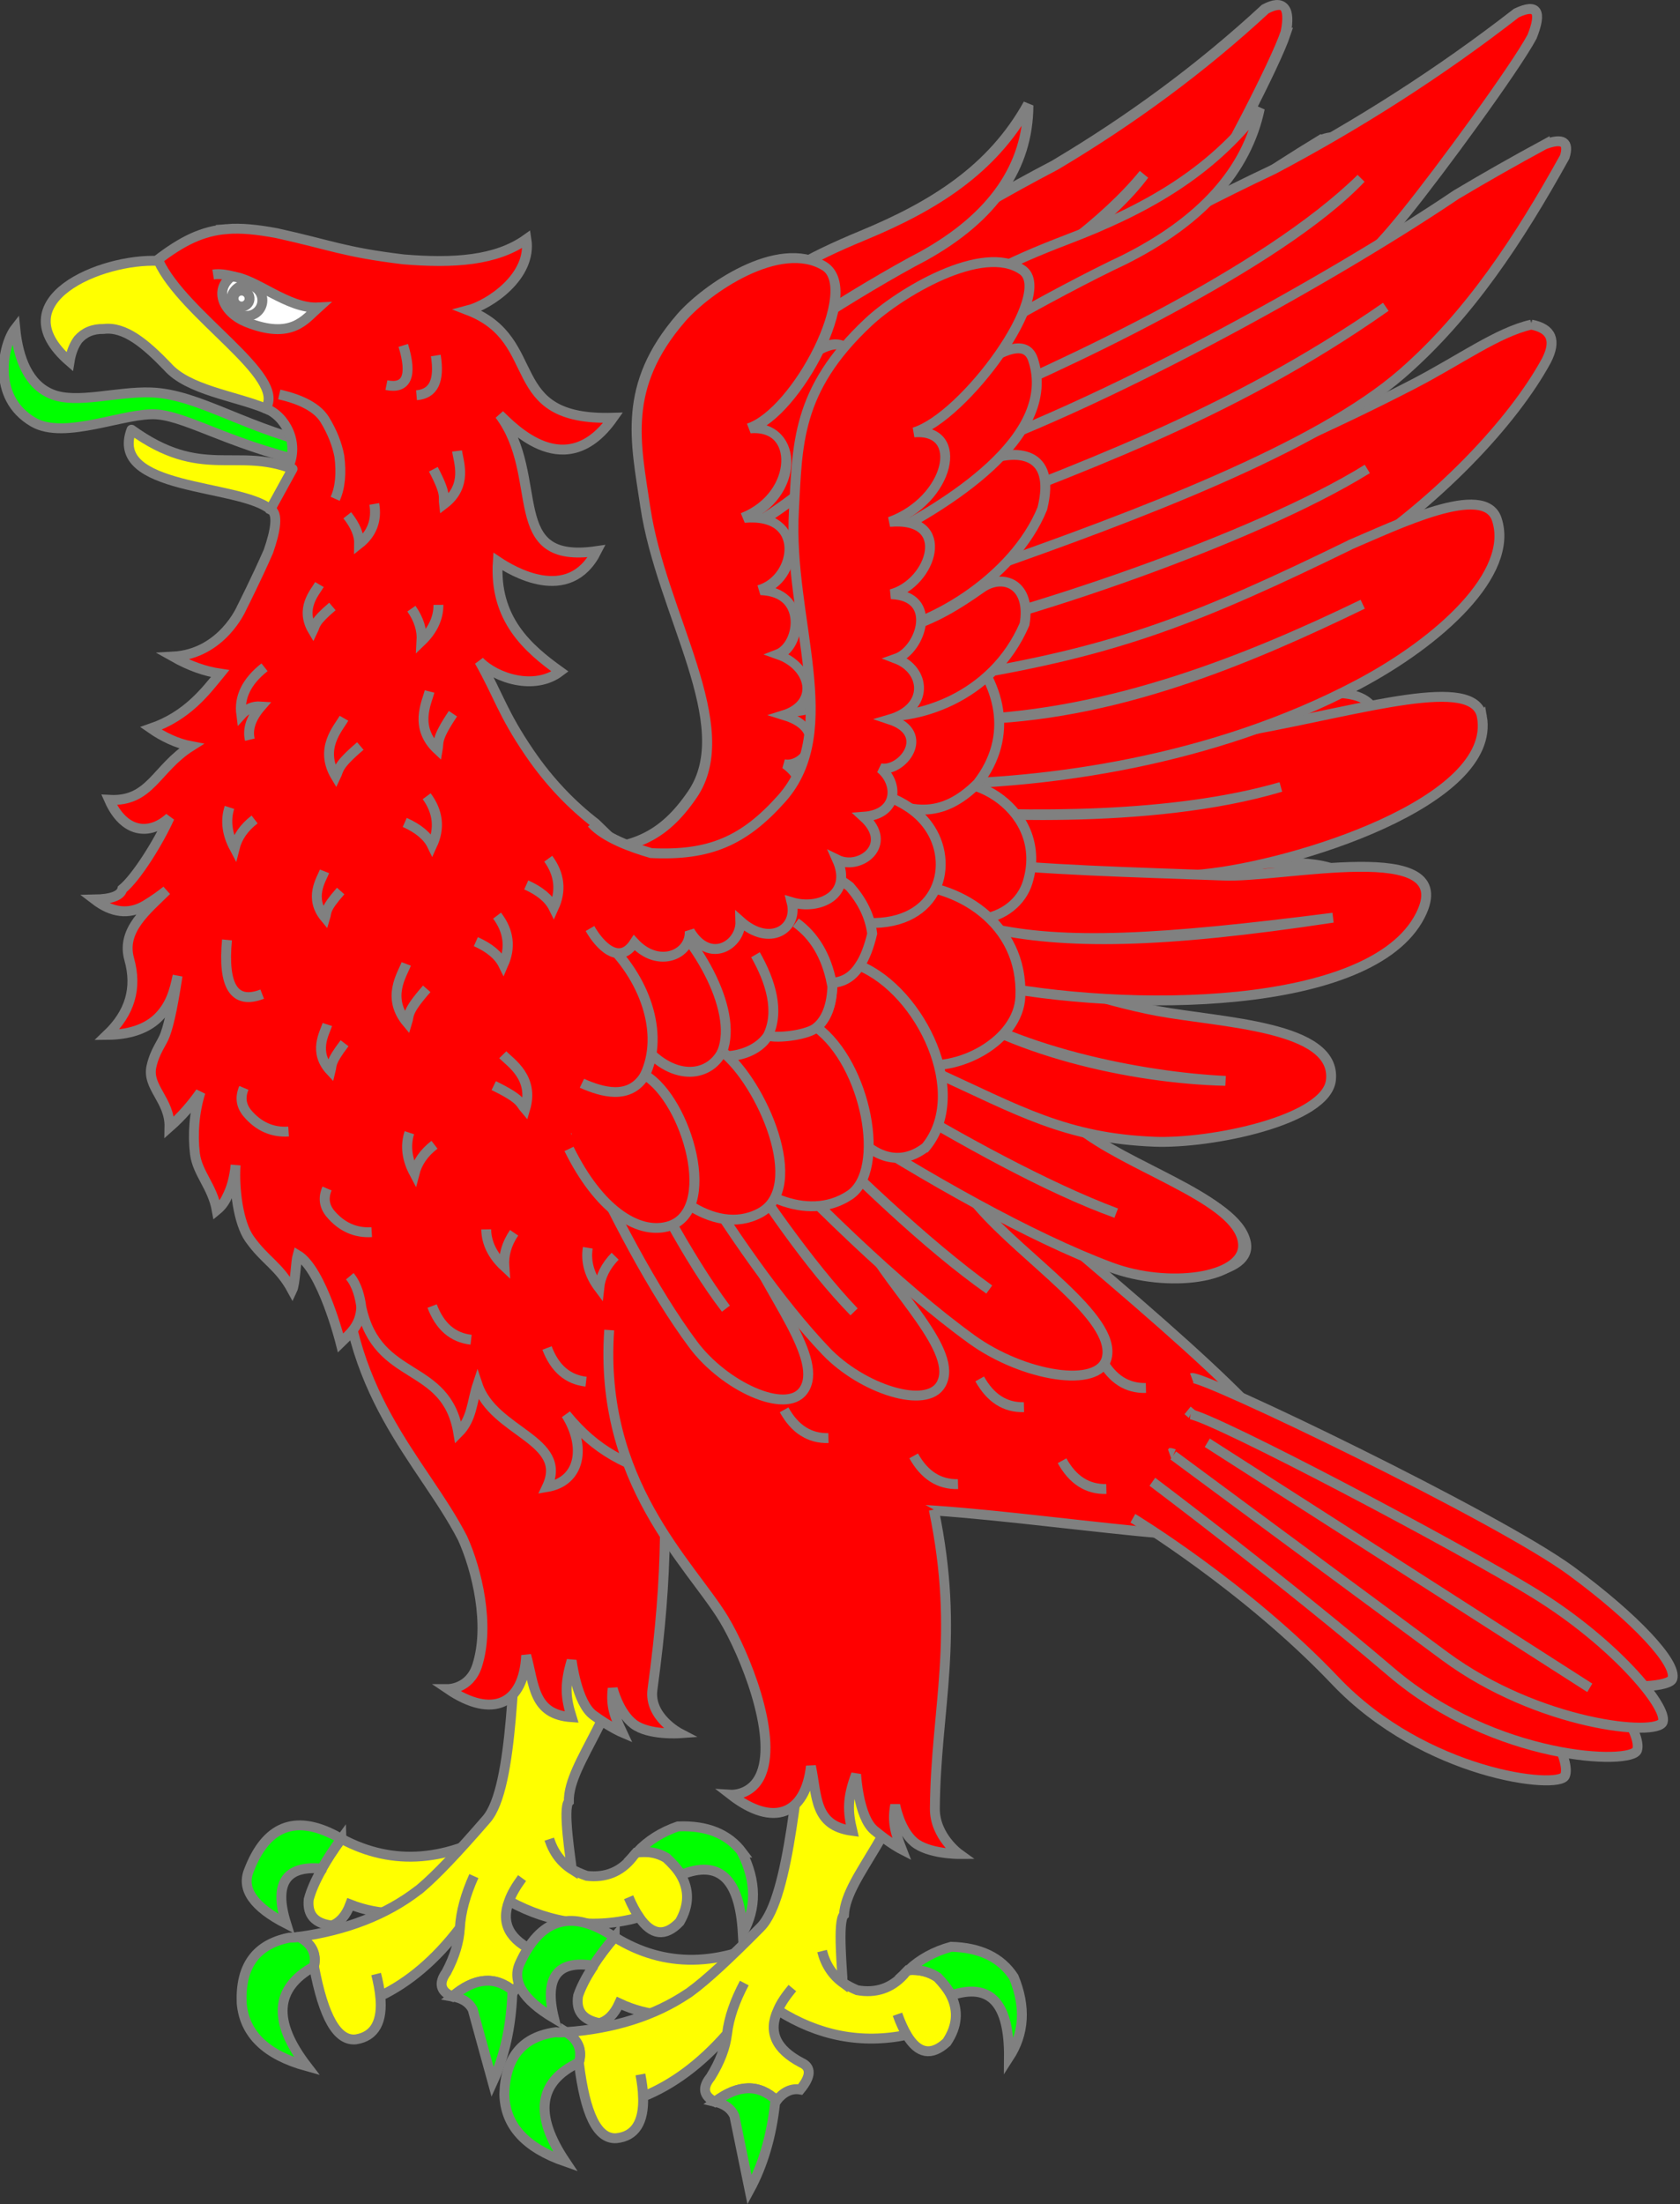 <?xml version="1.0" encoding="UTF-8" standalone="no"?>
<svg
   xmlns:dc="http://purl.org/dc/elements/1.1/"
   xmlns:cc="http://creativecommons.org/ns#"
   xmlns:rdf="http://www.w3.org/1999/02/22-rdf-syntax-ns#"
   xmlns:svg="http://www.w3.org/2000/svg"
   xmlns="http://www.w3.org/2000/svg"
   xmlns:sodipodi="http://sodipodi.sourceforge.net/DTD/sodipodi-0.dtd"
   xmlns:inkscape="http://www.inkscape.org/namespaces/inkscape"
   width="220.59"
   height="289.34"
   id="svg5741"
   version="1.1"
   sodipodi:docname="eagle-rising-elevated-addorsed.svg"
   inkscape:version="0.92.3 (unknown)">
  <rect width="100%" height="100%" fill="#333333" stroke="none"/>
  <sodipodi:namedview
     pagecolor="#ffffff"
     bordercolor="#666666"
     borderopacity="1"
     objecttolerance="10"
     gridtolerance="10"
     guidetolerance="10"
     inkscape:pageopacity="0"
     inkscape:pageshadow="2"
     inkscape:window-width="1547"
     inkscape:window-height="1404"
     id="namedview553"
     showgrid="false"
     inkscape:zoom="3.7309035"
     inkscape:cx="111.50114"
     inkscape:cy="144.67"
     inkscape:window-x="67"
     inkscape:window-y="27"
     inkscape:window-maximized="1"
     inkscape:current-layer="svg5741" />
  <defs
     id="defs5743" />
  <g
     id="layer1"
     transform="translate(-138.84,-385.25)"
     style="display:inline">
    <g
       id="body"
       style="stroke-width:1.3;stroke-miterlimit:4;stroke-dasharray:none"
       transform="translate(-328.53,336.82)">
      <g
         style="fill:#ff0000;stroke:#808080;stroke-width:1.3;stroke-miterlimit:4;stroke-dasharray:none;stroke-opacity:1"
         transform="matrix(1,0,0.186,1,-40.794,-2.527)"
         id="g16215-4">
        <path
           d="m 661.92,144.51 c -1.09,-5.49 -15.39,-1.01 -30.17,1.72 -14.84,2.75 -24.86,4.01 -33.38,4.11 l -8.42,-0.42 -6.2,9.12 10.56,4 c 7.76,2.72 21.48,3.13 31.37,2.16 11.96,-1.17 38.47,-9.51 36.24,-20.69 z m -74.06,12.29 c 6.81,0.48 30.54,2.12 47.84,-3.06 -14.05,4.08 -32.85,4.01 -47.84,3.06 z"
           id="path7159-0-7-3"
           style="fill:#ff0000;fill-opacity:1;stroke:#808080;stroke-width:1.3;stroke-miterlimit:4;stroke-dasharray:none;stroke-opacity:1" />
        <path
           d="m 544.25,199.54 c 4.8,10.12 10.46,20.48 15.76,27.4 4.2,5.48 12.33,9.18 14.56,6.07 2.85,-3.98 -5,-12.86 -7.9,-19.94 -1.39,-3.39 -3.75,-6.12 -5.82,-10.13 -1.38,-2.25 -3.38,-4.73 -5.97,-7.34 -1.11,1.79 -2.96,2.26 -5.5,1.39 4.56,9.14 9.7,18.73 14.82,25.23 -5.16,-6.74 -10.7,-16.87 -14.82,-25.23 z"
           id="path7177-3-7-3-2-8-4"
           style="display:inline;fill:#ff0000;fill-opacity:1;stroke:#808080;stroke-width:1.3;stroke-miterlimit:4;stroke-dasharray:none;stroke-opacity:1" />
        <path
           d="m 558.47,202.41 c 5.99,9.5 12.88,19.13 18.99,25.4 4.83,4.95 13.36,7.7 15.19,4.35 2.34,-4.28 -6.53,-12.19 -10.27,-18.89 -1.79,-3.21 -4.48,-5.65 -7.02,-9.39 -1.63,-2.08 -3.92,-4.31 -6.82,-6.61 -0.88,1.91 -2.66,2.59 -5.29,2.02 5.64,8.55 11.92,17.49 17.79,23.35 -5.94,-6.1 -12.68,-15.52 -17.79,-23.35 z"
           id="path7177-3-7-3-5-2"
           style="display:inline;fill:#ff0000;fill-opacity:1;stroke:#808080;stroke-width:1.3;stroke-miterlimit:4;stroke-dasharray:none;stroke-opacity:1" />
        <path
           d="m 564.45,196.89 c 10.4,10.98 22.48,22.5 32.13,29.37 6.83,4.86 16.9,6.55 17.77,2.39 1.1,-5.3 -11.05,-12.87 -17.27,-19.91 -2.99,-3.38 -6.68,-5.72 -10.64,-9.57 -2.45,-2.11 -5.64,-4.28 -9.51,-6.41 -0.33,2.33 -2.01,3.42 -5.02,3.21 8.88,8.84 18.57,18.02 26.82,23.74 -8.41,-5.98 -18.76,-15.63 -26.82,-23.74 -0.46,-0.1 -0.87,-0.1 -1.31,-0.17 -2.63,-0.44 -4.8,-1.44 -6.67,-3.03 0.55,1.47 0.72,2.87 0.52,4.12 z"
           id="path7177-3-9-2-40-5-9"
           style="display:inline;fill:#ff0000;fill-opacity:1;stroke:#808080;stroke-width:1.3;stroke-miterlimit:4;stroke-dasharray:none;stroke-opacity:1" />
        <path
           d="m 577.74,197.2 c 12.27,7.8 26.25,15.64 36.89,19.58 7.54,2.8 17.43,1.5 17.32,-2.87 -0.14,-5.57 -13.31,-9.47 -20.76,-14.6 -3.57,-2.46 -7.58,-3.69 -12.18,-6.33 -2.78,-1.37 -6.29,-2.57 -10.41,-3.54 0.21,2.4 -1.13,3.97 -4.03,4.66 10.36,6.13 21.57,12.35 30.63,15.58 -9.27,-3.44 -21.2,-9.94 -30.63,-15.58 -0.44,0.1 -0.83,0.18 -1.27,0.22 -2.58,0.33 -4.85,0 -6.97,-1.03 0.85,1.28 1.31,2.62 1.41,3.91 z"
           id="path7177-3-7-39-0"
           style="display:inline;fill:#ff0000;fill-opacity:1;stroke:#808080;stroke-width:1.3;stroke-miterlimit:4;stroke-dasharray:none;stroke-opacity:1" />
        <path
           d="m 590.99,191.15 c 11.2,5.08 17.39,8.69 29.02,9.16 7.43,0.3 22.61,-2.82 23.04,-8.12 0.58,-7.11 -14.58,-7.49 -23,-9.05 -6.63,-1.24 -17.81,-4.55 -25.45,-9.14 0.1,3.05 -1.31,5.39 -4.16,6.95 10.15,7.49 28.02,10.88 38.77,11.37 -12.46,-0.31 -28.89,-4 -38.77,-11.37 -0.44,0.21 -0.83,0.43 -1.25,0.58 -2.54,1.04 -4.73,1.12 -6.75,0.31 0.76,1.46 8.52,7.66 8.55,9.31 z"
           id="path7177-4-4-6"
           style="fill:#ff0000;fill-opacity:1;stroke:#808080;stroke-width:1.3;stroke-miterlimit:4;stroke-dasharray:none;stroke-opacity:1" />
        <path
           d="m 592.01,170.11 c 2.49,2.43 4.16,5.3 5.04,8.45 0.1,0.31 0.1,0.61 0.1,0.98 19.08,3.91 51.04,3.63 57.19,-8.92 5.14,-10.48 -18.28,-4.83 -26.13,-5.26 -11.56,-0.43 -23.65,-0.7 -33.37,-1.86 0.32,0.89 0.48,1.76 0.56,2.74 -0.42,2.63 -1.51,3.85 -3.38,3.87 z m 5.66,2.12 c 10.12,2.22 22.55,2.11 45.22,-1.33 -22.77,2.91 -35.14,3.59 -45.22,1.33 z"
           id="path7171-5-8-7"
           style="fill:#ff0000;fill-opacity:1;stroke:#808080;stroke-width:1.3;stroke-miterlimit:4;stroke-dasharray:none;stroke-opacity:1" />
        <path
           d="m 667.37,93.043 c -4.43,1.011 -9.27,4.632 -15.32,7.797 -20.64,10.8 -44.95,19.96 -62.02,26.23 0,0.65 -0.1,1.33 -0.29,2.06 -1.19,2.29 -2.71,2.63 -4.35,5.53 15.15,-2.8 46.18,-13.46 60.83,-22.67 -14.65,9.21 -45.87,19.66 -60.83,22.67 l 5.79,7.49 c 17.27,-3.38 37.48,-8.28 50.85,-16.86 13.75,-8.83 23.37,-19.8 27.41,-27.511 1.31,-2.649 0.62,-4.228 -2.07,-4.736 z"
           id="path7155-6-3-8"
           style="fill:#ff0000;fill-opacity:1;stroke:#808080;stroke-width:1.3;stroke-miterlimit:4;stroke-dasharray:none;stroke-opacity:1" />
        <path
           d="m 666.71,55.255 c 1.27,-3.348 0.59,-4.403 -2.11,-3.113 -9.8,7.737 -20.31,14.544 -31.45,20.505 -7.21,3.439 -14.21,7.118 -20.96,10.974 -4.39,2.504 -8.68,5.091 -12.84,7.834 -4.7,2.785 -7.06,5.49 -7.03,6.956 1.23,1.157 0.29,3.629 -0.86,6.199 14.31,-5.971 42.68,-19.436 53.17,-30.762 -12.36,12.385 -38.77,24.698 -53.17,30.762 -1.32,2.94 1.75,3.16 -2.45,7.82 3.39,-0.3 5.82,0.15 7.19,1.4 12.01,-6.51 30.37,-15.605 41.74,-23.795 6.24,-4.488 7.74,-5.376 12.68,-11.649 4.4,-5.578 13.94,-18.972 16.09,-23.131 z"
           id="path7151-2-1-5"
           style="fill:#ff0000;fill-opacity:1;stroke:#808080;stroke-width:1.3;stroke-miterlimit:4;stroke-dasharray:none;stroke-opacity:1" />
        <path
           d="m 668.66,69.386 c -3.87,2.12 -7.69,4.302 -11.49,6.6 -16.75,11.447 -47.05,28.294 -66.71,34.834 -2.52,1.15 -3.86,2.29 -3.99,3.46 -4.17,4.45 9.02,3.63 2.65,5.19 17.92,-7.15 38.37,-14.17 59.1,-28.761 -20.4,14.591 -41.18,21.611 -59.1,28.761 -2.46,2.52 -1.73,2.42 -4.6,4.1 5.64,0.77 5.42,0.85 11.94,1.5 19.42,-6.87 43.04,-15.79 54.13,-25.645 8.62,-7.655 14.94,-17.562 20.73,-28.398 0.57,-1.969 -0.29,-2.532 -2.66,-1.641 z"
           id="path7153-4-1-3"
           style="fill:#ff0000;fill-opacity:1;stroke:#808080;stroke-width:1.3;stroke-miterlimit:4;stroke-dasharray:none;stroke-opacity:1" />
        <path
           d="m 644.11,121.98 c -19.7,9.71 -30.17,13.8 -49.72,17.09 0.34,1.86 0.38,3.8 0.12,5.81 18.78,-0.63 36.7,-7.92 51.46,-15.13 -14.76,7.21 -32.34,14.84 -51.46,15.13 -0.94,3.49 -2.57,6.16 -4.83,8.06 l -0.1,0.44 c 15.31,-0.1 36.99,-2.95 55.96,-13.07 10.57,-5.64 20.29,-14.61 17.81,-21.71 -1.71,-4.9 -13.07,0.73 -19.28,3.38 z"
           id="path7157-0-6-8-5"
           style="fill:#ff0000;fill-opacity:1;stroke:#808080;stroke-width:1.3;stroke-miterlimit:4;stroke-dasharray:none;stroke-opacity:1" />
        <path
           d="m 597.61,93.161 c 4.87,-2.874 11.95,-6.656 16.07,-8.602 10.12,-5.101 15.93,-11.733 17.48,-19.88 -6.35,8.58 -14.97,13.353 -24.91,17.177 -7.58,2.919 -13.55,5.794 -18.73,10.589 3.62,-0.636 3.13,2.074 6.52,3.205 0.56,0.228 1.01,0.614 1.29,1.013 0.1,-1.368 0.84,-2.535 2.28,-3.502 z"
           id="path7161-6-1-4"
           style="fill:#ff0000;fill-opacity:1;stroke:#808080;stroke-width:1.3;stroke-miterlimit:4;stroke-dasharray:none;stroke-opacity:1" />
        <path
           d="m 588.45,154 c -1.41,3.62 -1.91,6.85 -2.72,11.96 7.8,8.29 15.54,5.28 16.97,0.3 2.66,-9.26 -7.92,-15.71 -14.25,-12.26 z"
           id="path7173-5-6-1"
           style="fill:#ff0000;fill-opacity:1;stroke:#808080;stroke-width:1.3;stroke-miterlimit:4;stroke-dasharray:none;stroke-opacity:1" />
        <path
           d="m 581.55,134.26 c 6.17,5.65 -0.51,14.47 -0.68,19.63 6.02,3.69 10.42,4.03 15,-0.62 4.73,-6.25 2.78,-13.25 -2.47,-18.64 z"
           id="path7167-9-17-9"
           style="fill:#ff0000;fill-opacity:1;stroke:#808080;stroke-width:1.3;stroke-miterlimit:4;stroke-dasharray:none;stroke-opacity:1" />
        <path
           d="m 585.56,166.52 -8.72,11.26 c 1.9,3.24 6.5,11.09 11.47,12.25 5.74,1.34 13.62,-2.99 13.74,-8.78 0.21,-9.65 -8.59,-15.01 -16.49,-14.73 z"
           id="path7169-6-1-2"
           style="fill:#ff0000;fill-opacity:1;stroke:#808080;stroke-width:1.3;stroke-miterlimit:4;stroke-dasharray:none;stroke-opacity:1" />
        <path
           d="m 590,201.05 c 5.7,-7.04 -0.97,-20.45 -9.14,-23.85 -0.92,1.49 -2.1,2.17 -3.53,2.24 v 0.36 c 0,2.55 -0.68,4.41 -1.96,5.51 0.39,9.66 7.68,21.1 14.62,15.74 z"
           id="path7179-8-1-3"
           style="fill:#ff0000;fill-opacity:1;stroke:#808080;stroke-width:1.3;stroke-miterlimit:4;stroke-dasharray:none;stroke-opacity:1" />
        <path
           d="m 589.8,159.27 c -2.51,-3.82 -6.92,-4.65 -10.3,-5.96 l -7.77,11.52 c 3.37,3.84 2.12,6.11 9.23,6.71 9.93,0.83 12.18,-7.17 8.84,-12.27 z"
           id="path7181-3-1-5"
           style="fill:#ff0000;fill-opacity:1;stroke:#808080;stroke-width:1.3;stroke-miterlimit:4;stroke-dasharray:none;stroke-opacity:1" />
        <path
           d="m 577.34,179.8 c 0,-0.12 -0.1,-0.24 -0.11,-0.37 -0.78,-3.55 -2.42,-6.16 -4.86,-7.89 2.44,1.73 4.08,4.34 4.86,7.89 0,0 0,0 0.1,0 1.43,-0.1 2.61,-0.75 3.53,-2.24 0.67,-1 1.18,-2.44 1.57,-4.19 -0.35,-2.32 -1.4,-4.3 -3.07,-6.18 -2.33,-1.79 -4.84,-2.44 -7.63,-2 l -19.62,1.64 c 2.3,17.32 5.86,24.01 12.44,36.52 0.44,-5.53 -5.04,-10.04 -4.48,-15.17 3.08,2.41 7.67,0.97 8.92,-1.41 1.51,-3.16 0.26,-7.1 -1.83,-10.64 2.09,3.54 3.34,7.48 1.83,10.64 -1.94,2.96 -7.29,3.51 -8.92,1.41 -2.78,3.74 3.79,9.85 4.48,15.17 2.31,3.81 10.01,8.13 15.62,4.33 4.79,-3.25 1.83,-17.18 -4.79,-22.01 -1.06,0.93 -4.52,1.4 -6.01,1.16 1.49,0.24 4.95,-0.23 6.01,-1.16 1.28,-1.1 1.94,-2.96 1.96,-5.51 z"
           id="path7255-7-3-9"
           style="fill:#ff0000;fill-opacity:1;stroke:#808080;stroke-width:1.3;stroke-miterlimit:4;stroke-dasharray:none;stroke-opacity:1" />
        <path
           style="fill:#ff0000;fill-opacity:1;stroke:#808080;stroke-width:1.3;stroke-linecap:butt;stroke-linejoin:miter;stroke-miterlimit:4;stroke-dasharray:none;stroke-opacity:1"
           d="m 552.12,201.08 c 2.8,5.26 10.17,11.85 16.28,8.59 6.23,-3.32 -0.1,-17.14 -5.35,-21.2 2.05,-5.59 -3.93,-15.37 -9.86,-19.9"
           id="path5517-9-2" />
        <path
           style="fill:#ff0000;fill-opacity:1;stroke:#808080;stroke-width:1.3;stroke-linecap:butt;stroke-linejoin:miter;stroke-miterlimit:4;stroke-dasharray:none;stroke-opacity:1"
           d="m 563.05,188.47 c -1.7,3.5 -6.61,3.96 -10.69,-1.14"
           id="path5993-3-3" />
        <path
           d="m 579.08,120.23 c -0.34,1.91 2.9,11.99 1.95,13.49 7.63,-0.39 19.05,-7.33 22.62,-16.53 1.76,-7.71 -3.75,-7.83 -7.66,-6.22 -12.16,5 -10.55,6.09 -16.91,9.26 z"
           id="path7165-3-4-6"
           style="fill:#ff0000;fill-opacity:1;stroke:#808080;stroke-width:1.3;stroke-miterlimit:4;stroke-dasharray:none;stroke-opacity:1" />
        <path
           d="m 582.97,107.23 v 13.69 c 7.57,-3.96 22.71,-12.94 19.07,-23.284 -2.08,-5.919 -14.46,7.744 -19.1,9.594 z"
           id="path7163-7-6-0-7"
           style="fill:#ff0000;fill-opacity:1;stroke:#808080;stroke-width:1.3;stroke-miterlimit:4;stroke-dasharray:none;stroke-opacity:1" />
        <path
           d="m 582.91,134.65 c -0.15,1.64 -0.87,8.35 -1.55,9.67 6.06,0.93 16.25,-2.18 20.26,-11.95 0.81,-5.25 -2.96,-6.75 -5.75,-4.74 -7.02,5.04 -7.99,4.01 -12.96,7.02 z"
           id="path7165-3-9-0-0"
           style="display:inline;fill:#ff0000;fill-opacity:1;stroke:#808080;stroke-width:1.3;stroke-miterlimit:4;stroke-dasharray:none;stroke-opacity:1" />
        <g
           style="display:inline;fill:#ff0000;fill-opacity:1;stroke:#808080;stroke-width:1.256;stroke-miterlimit:4;stroke-dasharray:none;stroke-opacity:1"
           id="g5995-8-1-0"
           transform="matrix(1.049,-0.036,0.037,1.02,-125.93,-364.71)">
          <path
             id="path5517-0-7-1"
             d="m 617.52,576.66 c 3.58,7.87 8.32,11.27 12.09,10.43 6.67,-1.49 2.75,-16.21 -2.45,-19.59 2.54,-5.23 0.22,-12.6 -4.9,-17.62"
             style="fill:#ff0000;fill-opacity:1;stroke:#808080;stroke-width:1.256;stroke-linecap:butt;stroke-linejoin:miter;stroke-miterlimit:4;stroke-dasharray:none;stroke-opacity:1" />
          <path
             transform="translate(29.937,0.031)"
             id="path5993-0-3-4"
             d="m 597.23,567.47 c -1.99,3.23 -5.49,1.96 -7.9,0.77"
             style="fill:#ff0000;fill-opacity:1;stroke:#808080;stroke-width:1.256;stroke-linecap:butt;stroke-linejoin:miter;stroke-miterlimit:4;stroke-dasharray:none;stroke-opacity:1" />
        </g>
        <path
           style="fill:#ff0000;fill-opacity:1;stroke:#808080;stroke-width:1.3;stroke-linecap:butt;stroke-linejoin:miter;stroke-miterlimit:4;stroke-dasharray:none;stroke-opacity:1"
           d="m 545.3,158.5 c 1.71,1.88 5.28,3.17 7.9,3.92 7.65,0.36 12.13,-1.58 16.99,-7.16 7.82,-8.99 0.32,-23.63 0.85,-37.78 0.32,-8.53 -0.13,-15.79 9.29,-24.767 3.95,-3.772 14.81,-10.473 20.09,-6.824 4.38,3.027 -7.24,19.301 -13.81,21.301 6.79,-0.56 4.88,8.86 -2.96,11.75 8.4,-0.74 5.67,8.05 0.37,9.49 6.3,0.21 4.06,7.31 0.82,8.46 3.99,1.51 4.48,6.47 -0.67,7.98 5.68,1.86 1.75,7.01 -1.11,6.41 2.41,1.88 2.59,6.03 -2.07,6.37 4.13,3.68 -0.33,7.11 -3.35,5.64 2.16,4.64 -2.27,6.66 -5.87,5.58 0.95,3.51 -2.77,5.92 -6.68,2.5 0.16,3.09 -3.93,5.71 -6.63,1.29 0.21,3.07 -3.98,4.96 -7.24,1.53 -1.96,3.1 -4.61,0.27 -5.86,-1.87"
           id="path5519-7-3" />
      </g>
      <g
         id="legged">
        <path
           id="path9989-3-2-6-9-4-1-7-9"
           d="m 526.51,298.28 c 1.79,-1.97 4.22,-5.4 7.32,-10.18 -7.62,4.75 -14.83,5.36 -21.63,1.71 -1.04,1.41 -1.89,2.73 -2.56,3.92 v 0.1 c 0,0.1 -0.1,0.1 -0.1,0.14 -0.78,1.4 -1.33,2.65 -1.64,3.82 -0.2,2.04 0.85,3.14 3.03,3.41 1.04,-0.37 1.87,-1.3 2.42,-2.77 3.83,1.51 8.14,1.58 12.9,0.15 0.1,-0.1 0.16,-0.17 0.26,-0.27 z"
           style="fill:#ffff00;stroke:#808080;stroke-width:1.3;stroke-miterlimit:4;stroke-dasharray:none;stroke-opacity:1" />
        <path
           id="path9987-8-6-3-2-9-2-6-1"
           d="m 535.63,257.98 c -1,8.04 -0.7,25.1 -4.41,29.3 -3.73,4.31 -6.62,7.36 -8.66,9.07 -0.11,0.1 -0.18,0.15 -0.3,0.23 -4.17,3.22 -9.43,5.25 -15.64,6.11 1.68,0.88 2.35,2.18 1.98,3.88 1.25,6.67 3.06,9.87 5.53,9.57 2.45,-0.4 3.52,-2.33 3.17,-5.68 -0.1,-0.86 -0.28,-1.85 -0.54,-2.89 0.26,1.04 0.46,2.03 0.54,2.89 3.77,-1.82 7.26,-4.76 10.45,-8.94 0.13,-2.16 0.76,-4.4 1.84,-6.81 -1.08,2.41 -1.71,4.65 -1.84,6.81 -0.1,1.79 -0.66,3.71 -1.77,5.81 -1.05,1.45 -0.78,2.53 0.79,3.19 2.9,-2.49 5.61,-2.75 8.05,-0.69 0,0 0,0 0,0 0.85,-1.2 1.85,-1.76 3.03,-1.64 1.3,-1.83 1.27,-3.02 -0.1,-3.52 -3.46,-1.54 -4.67,-3.74 -3.54,-6.68 0.33,-0.96 0.92,-1.94 1.71,-3.02 -0.79,1.08 -1.38,2.06 -1.71,3.02 5.53,3.01 11.21,3.74 17.1,2.13 -0.49,-0.72 -0.96,-1.59 -1.4,-2.63 0.44,1.04 0.91,1.91 1.4,2.63 1.65,2.4 3.41,2.59 5.3,0.61 1.26,-2.18 1.28,-4.22 0.14,-6.18 -0.46,-0.77 -1.12,-1.49 -1.92,-2.23 -1.13,-0.66 -2.42,-0.91 -3.91,-0.7 -0.17,0.2 -0.38,0.41 -0.54,0.65 -1.51,1.89 -3.51,2.69 -5.96,2.41 -0.71,-0.24 -1.36,-0.54 -1.97,-0.86 -1.41,-0.9 -2.4,-2.22 -2.96,-3.96 0.56,1.74 1.55,3.06 2.96,3.96 -0.11,-1.17 -1.24,-8.05 -0.39,-8.88 -0.1,-5.27 7.26,-11.99 7.73,-22.93 -6.42,-5.75 -7.44,-2.72 -14.22,-4.02 z"
           style="fill:#ffff00;stroke:#808080;stroke-width:1.3;stroke-miterlimit:4;stroke-dasharray:none;stroke-opacity:1" />
        <path
           id="path9989-3-2-6-9-4-1-4-8-2"
           d="m 561.8,312.11 c 1.91,-1.85 4.57,-5.11 7.96,-9.68 -7.9,4.24 -15.14,4.37 -21.69,0.29 -1.13,1.33 -2.07,2.6 -2.81,3.75 v 0.1 c 0,0.1 -0.1,0.1 -0.1,0.14 -0.86,1.34 -1.49,2.56 -1.88,3.7 -0.33,2.02 0.64,3.19 2.8,3.6 1.07,-0.29 1.95,-1.17 2.6,-2.6 3.72,1.76 8.01,2.1 12.86,0.99 0.11,-0.1 0.17,-0.16 0.28,-0.25 z"
           style="fill:#ffff00;stroke:#808080;stroke-width:1.3;stroke-miterlimit:4;stroke-dasharray:none;stroke-opacity:1" />
        <path
           id="path9987-8-6-3-2-9-2-3-3-7"
           d="m 573.54,272.49 c -1.52,7.96 -2.35,25 -6.32,28.95 -4,4.05 -7.09,6.92 -9.24,8.48 -0.12,0.1 -0.19,0.14 -0.31,0.21 -4.37,2.94 -9.75,4.62 -16,5.07 1.61,1 2.19,2.33 1.71,4.01 0.82,6.74 2.41,10.05 4.9,9.91 2.47,-0.23 3.66,-2.09 3.53,-5.46 0,-0.87 -0.16,-1.87 -0.35,-2.91 0.19,1.04 0.32,2.04 0.35,2.91 3.88,-1.57 7.56,-4.28 11.02,-8.23 0.26,-2.16 1.04,-4.35 2.27,-6.68 -1.23,2.33 -2.01,4.52 -2.27,6.68 -0.21,1.78 -0.91,3.65 -2.16,5.67 -1.13,1.39 -0.94,2.48 0.58,3.24 3.06,-2.3 5.78,-2.37 8.08,-0.17 0,0 0,0 0,0 0.92,-1.14 1.96,-1.64 3.12,-1.44 1.43,-1.74 1.47,-2.93 0.15,-3.52 -3.35,-1.76 -4.41,-4.04 -3.09,-6.89 0.39,-0.94 1.05,-1.88 1.9,-2.91 -0.85,1.03 -1.51,1.97 -1.9,2.91 5.32,3.36 10.94,4.46 16.92,3.24 -0.43,-0.75 -0.85,-1.65 -1.22,-2.71 0.37,1.06 0.79,1.96 1.22,2.71 1.49,2.5 3.24,2.81 5.25,0.96 1.4,-2.1 1.56,-4.13 0.55,-6.16 -0.41,-0.8 -1.02,-1.56 -1.77,-2.35 -1.09,-0.73 -2.36,-1.07 -3.86,-0.96 -0.18,0.19 -0.41,0.38 -0.58,0.62 -1.63,1.78 -3.68,2.46 -6.1,2.02 -0.7,-0.29 -1.33,-0.64 -1.91,-1 -1.35,-0.99 -2.25,-2.37 -2.7,-4.14 0.45,1.77 1.35,3.15 2.7,4.14 0,-1.17 -0.72,-8.11 0.18,-8.89 0.28,-5.26 8.04,-11.48 9.22,-22.37 -6.03,-6.15 -7.25,-3.2 -13.92,-4.94 z"
           style="fill:#ffff00;stroke:#808080;stroke-width:1.3;stroke-miterlimit:4;stroke-dasharray:none;stroke-opacity:1" />
      </g>
      <path
         id="path10319-1-2-4-5-7-9-46-2"
         d="m 512.36,211.35 c -0.1,19.97 10.49,28.77 15.75,39.01 1.88,4.14 3.63,11.42 1.9,16.75 -0.99,3.05 -3.8,3.05 -3.8,3.05 5.85,3.96 9.93,1.97 10.25,-4.43 1.08,3.91 0.91,7.78 5.97,8.12 -0.77,-2.49 -0.98,-4.19 0,-7.45 0,0 0.66,5.57 2.85,7.18 2.19,1.6 3.79,2.28 3.79,2.28 -1.01,-2.16 -1.52,-3.48 -1.25,-5.78 0,0 0.79,3.21 2.77,4.69 1.97,1.48 6.02,1.19 6.02,1.19 0,0 -4.06,-2.12 -3.57,-5.74 2.17,-15.92 1.81,-24.14 1.14,-40.13"
         style="fill:#ff0000;stroke:#808080;stroke-width:1.3;stroke-linecap:butt;stroke-linejoin:miter;stroke-miterlimit:4;stroke-dasharray:none;stroke-opacity:1" />
      <g
         style="fill:#e6e6e6;stroke:#808080;stroke-width:1.238;stroke-miterlimit:4;stroke-dasharray:none;stroke-opacity:1"
         transform="matrix(1.048,-0.063,0.063,1.048,319.92,-347.65)"
         id="g11356-2">
        <g
           id="g6176-5-4"
           style="display:inline;fill:#ff0000;stroke:#808080;stroke-width:1.241;stroke-miterlimit:4;stroke-dasharray:none;stroke-opacity:1"
           transform="matrix(0.995,-0.065,0.065,0.995,-465.24,-5.257)">
          <g
             id="langued">
            <path
               id="path4190-3-6-9-2-6-3-7-7"
               class="fil1 str8"
               d="m 554.47,469.77 c -0.1,3.78 0.75,7.2 3.53,8.75 2.93,1.64 8.09,0.64 12.36,1.33 6.08,0.98 11.39,6.27 21.34,9.65 l -1.07,2.14 c -10.58,-3.5 -15.82,-8.11 -19.85,-8.96 -3.9,-0.82 -11.88,1.79 -15.53,-0.98 -4.93,-3.75 -2.5,-10.21 -0.78,-11.93 z"
               style="display:inline;fill:#00ff00;stroke:#808080;stroke-width:1.241;stroke-miterlimit:4;stroke-dasharray:none;stroke-opacity:1" />
          </g>
          <path
             id="path9871-5-0-6-9-1-5-8-8"
             d="m 582.34,460.71 c -3.03,-0.13 -5.66,0.73 -9.24,2.84 0.18,6.76 4.99,13.96 11.27,20.09 2.3,1.18 3.73,4.81 1.88,7.67 l -3.54,-0.79 c 0,1.01 0.65,4.23 0.68,5.75 0.94,0.55 0.35,2.66 -0.91,5.19 -1.86,3.13 -4.22,6.63 -4.22,6.63 0,0 -3.15,5.4 -9.3,4.97 1.95,1.45 3.77,2.34 5.59,2.85 -2.06,1.96 -4.74,4.75 -9.46,5.74 1.34,1.21 3.01,2.29 4.72,2.84 -4.75,2.22 -5.93,6.33 -11.04,5.39 1.3,4.34 4.41,5.14 7.24,3.15 -1.68,2.77 -5.05,6.94 -7,8.16 -0.3,0.78 -1.48,1.09 -3.62,0.86 1.96,1.94 4.02,2.45 6.19,1.53 1.13,-0.5 2.08,-1.01 2.91,-1.52 -2.71,2.1 -6.29,4.2 -5.72,7.96 0.56,3.74 -0.75,6.7 -3.95,9.07 2.7,0.32 4.92,-0.1 6.54,-1.28 1.87,-1.41 2.52,-3.14 3.17,-4.97 -0.77,2.68 -1.64,5.53 -2.46,7.11 -0.53,1.04 -1.53,1.87 -2.21,3.75 -0.92,2.53 1.78,4.5 1.29,7.84 1.69,-1.15 3.14,-2.45 4.4,-3.85 -1.1,2.42 -1.64,5.12 -1.65,7.57 0,2.47 1.67,4.36 1.83,7.36 0.59,-0.37 1.08,-0.85 1.48,-1.5 0.67,-0.97 1.21,-2.22 1.57,-3.82 -0.57,2.92 -0.57,7.23 0.57,9.38 1.59,2.99 3.25,3.81 4.52,7.07 0.47,-0.73 0.9,-3.55 1.22,-4.29 2.83,2.19 3.97,11.6 3.97,11.6 1.31,-1 2.73,-1.79 3.14,-4.12 0.83,9.72 9.74,8.05 10.1,17.18 1.95,-1.51 2.19,-3.71 3.15,-5.72 1.24,6.24 10.55,8.28 7.02,13.84 4.28,-0.17 5.55,-4.4 3.53,-8.73 3.16,5.05 6.72,7.36 12.38,9.74 6.09,2.55 17.04,5.34 28.93,7.42 16.49,2.87 41.99,11.05 47.45,8.5 13.84,-6.46 -30.81,-42.13 -75.82,-98.73 -2.6,-2.58 -5.08,-5.82 -7.14,-9.85 -2.74,-5.36 -2.9,-7.54 -4.79,-12.15 1.76,2.36 6.39,4.56 9.88,2.54 -3.64,-3.37 -7.4,-7.56 -6.02,-14.67 1.55,1.35 8.17,6.62 12.47,0.26 -11.97,0.25 -5.11,-9.95 -9.95,-18.48 1.53,1.89 7.2,9.68 14.07,2.15 -14.1,-1.34 -7.08,-10.66 -16.35,-15.64 2.67,-0.35 8.52,-3.18 8.37,-7.94 -4.1,2.21 -9.42,1.9 -15.62,0.59 -7.36,-1.85 -8.68,-2.87 -15.37,-5.25 -2.38,-0.76 -4.33,-1.21 -6.15,-1.29 z"
             style="display:inline;fill:#ff0000;stroke:#808080;stroke-width:1.241;stroke-miterlimit:4;stroke-dasharray:none;stroke-opacity:1" />
          <g
             id="g6069-3-9"
             style="fill:#ff0000;stroke:#808080;stroke-width:1.241;stroke-miterlimit:4;stroke-dasharray:none;stroke-opacity:1">
            <path
               id="path9896-9-57-0-6-2-2-09"
               d="m 571.24,549.15 c -1.28,5.74 -0.1,8.2 3.53,7.3 -3.61,0.9 -4.81,-1.56 -3.53,-7.3 z"
               style="display:inline;fill:#ff0000;stroke:#808080;stroke-width:1.241;stroke-miterlimit:4;stroke-dasharray:none;stroke-opacity:1" />
            <path
               id="path9898-8-1-9-8-7-3-7"
               d="m 579.79,584.79 c 1.2,1.88 2.85,2.86 4.88,2.99 -2.03,-0.13 -3.68,-1.11 -4.88,-2.99 -0.63,-1.01 -0.64,-2.06 0,-3.14 -0.62,1.08 -0.61,2.13 0,3.14 z"
               style="display:inline;fill:#ff0000;stroke:#808080;stroke-width:1.241;stroke-miterlimit:4;stroke-dasharray:none;stroke-opacity:1" />
            <path
               id="path9900-6-9-6-3-6-0-3"
               d="m 591.03,597.92 c 0.64,2.64 2.06,4.25 4.32,4.8 -2.26,-0.55 -3.68,-2.16 -4.32,-4.8 z"
               style="display:inline;fill:#ff0000;stroke:#808080;stroke-width:1.241;stroke-miterlimit:4;stroke-dasharray:none;stroke-opacity:1" />
            <path
               style="display:inline;fill:#ff0000;stroke:#808080;stroke-width:1.241;stroke-linecap:butt;stroke-linejoin:miter;stroke-miterlimit:4;stroke-dasharray:none;stroke-opacity:1"
               d="m 582.2,596.94 c 0,-1.15 -0.16,-2.8 -0.95,-4.02"
               id="path11421-0-3-2-3-8-8-5" />
            <path
               id="path11429-3-35-6-0-0-7-49"
               d="m 571.02,570.98 c 1.2,1.88 2.85,2.86 4.88,2.98 -2.03,-0.12 -3.68,-1.1 -4.88,-2.98 -0.63,-1.02 -0.64,-2.06 0,-3.15 -0.62,1.09 -0.61,2.13 0,3.15 z"
               style="display:inline;fill:#ff0000;stroke:#808080;stroke-width:1.241;stroke-miterlimit:4;stroke-dasharray:none;stroke-opacity:1" />
            <path
               id="path11433-7-2-1-0-0-5-2"
               d="m 604.67,604.94 c 0.64,2.65 2.07,4.25 4.33,4.8 -2.26,-0.55 -3.69,-2.15 -4.33,-4.8 z"
               style="display:inline;fill:#ff0000;stroke:#808080;stroke-width:1.241;stroke-miterlimit:4;stroke-dasharray:none;stroke-opacity:1" />
            <path
               style="display:inline;fill:#ff0000;stroke:#808080;stroke-width:1.241;stroke-miterlimit:4;stroke-dasharray:none;stroke-opacity:1"
               d="m 595.2,537.32 c 1.61,0.98 2.63,2.07 3.04,3.29 1.23,-1.99 1.26,-4.09 0.1,-6.2 1.2,2.11 1.17,4.21 -0.1,6.2 -0.41,-1.22 -1.43,-2.31 -3.04,-3.29 z"
               class="fil2 str6"
               id="path4428-5-4-0-4-1-4-5" />
            <path
               style="display:inline;fill:#ff0000;stroke:#808080;stroke-width:1.241;stroke-miterlimit:4;stroke-dasharray:none;stroke-opacity:1"
               d="m 576.56,534.6 c -1.45,0.85 -2.42,1.93 -2.94,3.27 -0.72,-1.83 -0.75,-3.59 0,-5.16 -0.72,1.57 -0.69,3.33 0,5.16 0.52,-1.34 1.49,-2.42 2.94,-3.27 z"
               class="fil2 str6"
               id="path4430-3-55-1-0-5-8-4" />
            <path
               style="display:inline;fill:#ff0000;stroke:#808080;stroke-width:1.241;stroke-miterlimit:4;stroke-dasharray:none;stroke-opacity:1"
               d="m 580.18,515.82 c -2.48,1.5 -3.67,3.34 -3.63,5.54 0.75,-0.65 1.58,-0.92 2.58,-0.72 -1.43,1.28 -2.06,2.62 -1.91,3.96 -0.15,-1.34 0.48,-2.68 1.91,-3.96 -1,-0.2 -1.83,0.1 -2.58,0.72 0,-2.2 1.15,-4.04 3.63,-5.54 z"
               class="fil2 str6"
               id="path4470-0-76-8-8-1-9-0" />
            <path
               style="display:inline;fill:#ff0000;stroke:#808080;stroke-width:1.241;stroke-miterlimit:4;stroke-dasharray:none;stroke-opacity:1"
               d="m 600.34,521.42 c -0.52,1.33 -2.54,4.22 0.1,7.38 0.3,-0.96 -0.11,-1.29 2.46,-4.25 m -2.55,-3.13 z"
               class="fil2 str6"
               id="path4442_27-4-2-4-1-6-7-3" />
            <path
               style="display:inline;fill:#ff0000;stroke:#808080;stroke-width:1.241;stroke-miterlimit:4;stroke-dasharray:none;stroke-opacity:1"
               d="m 586.29,482.11 c 2.79,1.01 4.58,2.31 5.28,3.88 0.73,1.64 1.14,3.22 1.23,4.75 0,2.12 -0.37,3.89 -1.19,5.23 0.82,-1.34 1.19,-3.11 1.19,-5.23 -0.1,-1.53 -0.5,-3.11 -1.23,-4.75 -0.7,-1.57 -2.49,-2.87 -5.28,-3.88 z"
               class="fil2 str6"
               id="path4405-2-8-0-2-4-7-9-0" />
            <path
               style="display:inline;fill:#ff0000;stroke:#808080;stroke-width:1.241;stroke-miterlimit:4;stroke-dasharray:none;stroke-opacity:1"
               d="m 592.86,498.21 c 0.85,1.4 1.19,2.64 1.03,3.74 1.73,-1.03 2.59,-2.64 2.51,-4.73 0.1,2.09 -0.78,3.69 -2.51,4.73 0.16,-1.1 -0.18,-2.34 -1.03,-3.74 z"
               class="fil2 str6"
               id="path4407-4-2-8-0-9-9-9-4" />
            <path
               style="display:inline;fill:#ff0000;stroke:#808080;stroke-width:1.241;stroke-miterlimit:4;stroke-dasharray:none;stroke-opacity:1"
               d="m 599.38,510.83 c 0.76,1.44 1.01,2.82 0.75,4.2 1.53,-1.14 2.47,-2.58 2.67,-4.25 -0.2,1.67 -1.14,3.11 -2.67,4.25 0.26,-1.38 0,-2.76 -0.75,-4.2 z"
               class="fil2 str6"
               id="path4409-6-5-2-9-9-6-3-2" />
            <path
               style="display:inline;fill:#ff0000;stroke:#808080;stroke-width:1.241;stroke-miterlimit:4;stroke-dasharray:none;stroke-opacity:1"
               d="m 606.38,479.72 c 0.1,3.19 -0.86,4.71 -3.02,4.64 2.16,0.1 3.12,-1.45 3.02,-4.64 z"
               class="fil2 str6"
               id="path4439-6-0-2-9-1-5-0-7" />
            <path
               style="display:inline;fill:#ff0000;stroke:#808080;stroke-width:1.241;stroke-miterlimit:4;stroke-dasharray:none;stroke-opacity:1"
               d="m 602.49,477.95 c 0.68,3.94 -0.25,5.51 -2.72,4.68 2.47,0.83 3.4,-0.74 2.72,-4.68 z"
               class="fil2 str6"
               id="path4443-71-2-7-3-6-0-8-9" />
            <path
               style="display:inline;fill:#ff0000;stroke:#808080;stroke-width:1.241;stroke-miterlimit:4;stroke-dasharray:none;stroke-opacity:1"
               d="m 588.31,506.39 c -0.68,0.9 -2.84,2.66 -1.53,5.64 0.44,-0.67 0.2,-1.01 2.8,-2.71 m -1.27,-2.93 z"
               class="fil2 str6"
               id="path4442_28-4-0-2-0-6-1-9-0" />
            <path
               style="display:inline;fill:#ff0000;stroke:#808080;stroke-width:1.241;stroke-miterlimit:4;stroke-dasharray:none;stroke-opacity:1"
               d="m 607.53,491.93 c 0,1.33 0.85,4.5 -2.46,6.41 0,-0.94 0.51,-1.09 -0.78,-4.51 m 3.24,-1.9 z"
               class="fil2 str6"
               id="path4442_30-5-4-8-0-9-8-0-2" />
            <path
               style="display:inline;fill:#ff0000;stroke:#808080;stroke-width:1.241;stroke-miterlimit:4;stroke-dasharray:none;stroke-opacity:1"
               d="m 589.27,523.41 c -0.86,1.15 -3.6,3.37 -1.93,7.13 0.55,-0.84 0.25,-1.27 3.53,-3.42 m -1.6,-3.71 z"
               class="fil2 str6"
               id="path4442-3-0-8-8-1-0-3-37" />
            <path
               style="display:inline;fill:#ff0000;stroke:#808080;stroke-width:1.241;stroke-miterlimit:4;stroke-dasharray:none;stroke-opacity:1"
               d="m 584.45,542.15 c -0.54,0.99 -2.4,3.06 -0.65,5.8 0.33,-0.73 0,-1.03 2.35,-3.1 m -1.7,-2.7 z"
               class="fil2 str6"
               id="path4442_28-4-0-2-0-6-1-7-8-1" />
            <path
               style="display:inline;fill:#ff0000;stroke:#808080;stroke-width:1.241;stroke-miterlimit:4;stroke-dasharray:none;stroke-opacity:1"
               d="m 593.17,554.95 c -0.67,1.26 -3.04,3.88 -0.81,7.34 0.42,-0.92 0,-1.3 2.97,-3.92 m -2.16,-3.42 z"
               class="fil2 str6"
               id="path4442-3-0-8-8-1-0-6-1-6" />
            <path
               style="display:inline;fill:#ff0000;stroke:#808080;stroke-width:1.241;stroke-miterlimit:4;stroke-dasharray:none;stroke-opacity:1"
               d="m 582.4,561.25 c -0.48,1.03 -2.23,3.2 -0.32,5.83 0.29,-0.74 0,-1.02 2.17,-3.23 m -1.85,-2.6 z"
               class="fil2 str6"
               id="path4442_28-4-0-2-0-6-1-0-8-16" />
            <path
               style="display:inline;fill:#ff0000;stroke:#808080;stroke-width:1.241;stroke-miterlimit:4;stroke-dasharray:none;stroke-opacity:1"
               d="m 603.76,567.76 c 0.86,1.14 3.59,3.36 1.93,7.12 -0.56,-0.84 -0.25,-1.27 -3.54,-3.42 m 1.61,-3.7 z"
               class="fil2 str6"
               id="path4442-3-0-8-8-1-0-9-7-1" />
            <path
               style="display:inline;fill:#ff0000;stroke:#808080;stroke-width:1.241;stroke-miterlimit:4;stroke-dasharray:none;stroke-opacity:1"
               d="m 593.85,577.89 c -1.45,0.85 -2.41,1.93 -2.94,3.27 -0.72,-1.83 -0.75,-3.59 0,-5.16 -0.72,1.57 -0.69,3.33 0,5.16 0.53,-1.34 1.49,-2.42 2.94,-3.27 z"
               class="fil2 str6"
               id="path4430-3-55-1-0-5-0-9-8" />
            <path
               style="display:inline;fill:#ff0000;stroke:#808080;stroke-width:1.241;stroke-miterlimit:4;stroke-dasharray:none;stroke-opacity:1"
               d="m 602.38,590.09 c -1.11,1.26 -1.68,2.59 -1.75,4.03 -1.26,-1.51 -1.86,-3.17 -1.67,-4.89 -0.19,1.72 0.41,3.38 1.67,4.89 0.1,-1.44 0.64,-2.77 1.75,-4.03 z"
               class="fil2 str6"
               id="path4430-3-55-1-0-5-4-4-6" />
            <path
               style="display:inline;fill:#ff0000;stroke:#808080;stroke-width:1.241;stroke-miterlimit:4;stroke-dasharray:none;stroke-opacity:1"
               d="m 602.18,553.27 c 1.62,0.98 2.63,2.08 3.05,3.29 1.22,-1.98 1.25,-4.08 0,-6.19 1.2,2.11 1.17,4.21 0,6.19 -0.42,-1.21 -1.43,-2.31 -3.05,-3.29 z"
               class="fil2 str6"
               id="path4428-5-4-0-4-1-9-3-0" />
            <path
               style="display:inline;fill:#ff0000;stroke:#808080;stroke-width:1.241;stroke-miterlimit:4;stroke-dasharray:none;stroke-opacity:1"
               d="m 609.34,547 c 1.62,0.98 2.63,2.07 3.05,3.29 1.22,-1.99 1.25,-4.09 0.1,-6.2 1.19,2.11 1.16,4.21 -0.1,6.2 -0.42,-1.22 -1.43,-2.31 -3.05,-3.29 z"
               class="fil2 str6"
               id="path4428-5-4-0-4-1-3-6-0" />
            <g
               id="beaked">
              <path
                 id="path7732-6-4-5-5-7-4-3-9"
                 class="fil1 str9"
                 d="m 567.35,484.18 c -3.86,7.29 12.46,8.36 16.03,12.09 l 3.4,-4.69 c -6.73,-3.61 -11.5,0 -19.43,-7.4 z"
                 style="display:inline;fill:#ffff00;stroke:#808080;stroke-width:1.241;stroke-linejoin:round;stroke-miterlimit:4;stroke-dasharray:none;stroke-opacity:1" />
              <path
                 id="path7730-2-7-3-8-0-1-1-9"
                 class="fil1 str8"
                 d="m 573.35,463.6 c -7.07,-1.25 -20.43,2.44 -12.64,11.13 0.34,-1.16 0.84,-2.01 1.41,-2.61 0.88,-0.78 1.98,-1.11 3.35,-0.91 2.65,0 4.96,2.49 7.34,5.68 2.19,3.24 7.87,4.67 11.56,6.75 3.23,-3.67 -8.77,-12.84 -11.02,-20.04 z"
                 style="display:inline;fill:#ffff00;stroke:#808080;stroke-width:1.241;stroke-miterlimit:4;stroke-dasharray:none;stroke-opacity:1" />
            </g>
          </g>
          <g
             id="g6170-1-7"
             style="fill:#ffffff;stroke:#808080;stroke-width:1.241;stroke-miterlimit:4;stroke-dasharray:none;stroke-opacity:1">
            <path
               id="path4205-8-7-8-8-7-8-4-9"
               class="fil6 str6"
               d="m 582.21,466.68 c 2.87,0.54 6.47,4.95 10.3,5.22 -1.83,1.26 -3.82,3.65 -9.18,0.69 -2.75,-1.56 -3.57,-4.5 -1.12,-5.91 z"
               style="display:inline;fill:#ffffff;stroke:#808080;stroke-width:1.241;stroke-miterlimit:4;stroke-dasharray:none;stroke-opacity:1" />
            <path
               id="_38769760-00-8-7-8-3-0-2-4"
               class="fil4"
               d="m 584.52,468.12 c -0.99,-0.44 -2.14,0 -2.58,0.97 -0.44,0.98 0,2.14 0.99,2.58 0.98,0.44 2.14,0 2.58,-0.98 0.44,-0.98 0,-2.13 -0.99,-2.57 z"
               style="display:inline;fill:#ffffff;stroke:#808080;stroke-width:1.241;stroke-miterlimit:4;stroke-dasharray:none;stroke-opacity:1" />
            <path
               id="_38768336-4-6-7-3-4-8-5-43"
               class="fil0"
               d="m 583.51,468.67 c -0.51,-0.23 -1.11,0 -1.33,0.5 -0.23,0.51 0,1.1 0.51,1.33 0.51,0.23 1.1,0 1.33,-0.5 0.22,-0.51 0,-1.1 -0.51,-1.33 z"
               style="display:inline;fill:#ffffff;stroke:#808080;stroke-width:1.241;stroke-miterlimit:4;stroke-dasharray:none;stroke-opacity:1" />
            <path
               id="path4211-7-2-6-1-6-9-7-5"
               class="fil2 str6"
               d="m 582.65,466.8 c -1.11,-0.47 -1.99,-0.67 -2.71,-0.65"
               style="display:inline;fill:#ffffff;stroke:#808080;stroke-width:1.241;stroke-miterlimit:4;stroke-dasharray:none;stroke-opacity:1" />
          </g>
        </g>
        <g
           id="g11352-1-6-3-3-7-2-88"
           transform="matrix(-0.507,0.274,0.278,0.526,204.35,304.18)"
           style="display:inline;fill:#ff0000;stroke:#808080;stroke-width:2.114;stroke-miterlimit:4;stroke-dasharray:none;stroke-opacity:1">
          <path
             style="fill:#ff0000;stroke:#808080;stroke-width:2.114;stroke-linecap:butt;stroke-linejoin:miter;stroke-miterlimit:4;stroke-dasharray:none;stroke-opacity:1"
             d="m 145.53,439.33 c -2.04,0.64 -34.54,52.25 -37.67,70.3 -3.13,18.04 -1.93,29.3 0.79,31.12 2.73,1.82 25.88,-15.64 31.88,-42.43 5.99,-26.78 19.22,-51.46 19.22,-51.46"
             id="path10355-8-9-4-2-5-6-9" />
          <path
             id="path10353-4-44-3-8-1-4-9"
             d="m 145.68,439.47 c -2.21,0.44 -45.36,53.42 -50.667,71.98 -5.303,18.56 -5.303,30.5 -2.652,32.7 2.652,2.21 27.529,-13.78 36.809,-41.18 9.28,-27.4 22.85,-60.46 22.85,-60.46"
             style="fill:#ff0000;stroke:#808080;stroke-width:2.114;stroke-linecap:butt;stroke-linejoin:miter;stroke-miterlimit:4;stroke-dasharray:none;stroke-opacity:1" />
          <path
             style="fill:#ff0000;stroke:#808080;stroke-width:2.114;stroke-linecap:butt;stroke-linejoin:miter;stroke-miterlimit:4;stroke-dasharray:none;stroke-opacity:1"
             d="m 133.02,428.37 c -2.21,0.44 -41.098,58.71 -48.64,76.54 -6.561,15.52 -9.254,28.2 -6.602,30.41 2.651,2.21 30.052,-14.15 39.332,-41.54 9.28,-27.4 20.33,-60.11 20.33,-60.11"
             id="path10351-7-6-5-7-6-9-3" />
          <path
             id="path10349-6-2-7-8-2-2-2"
             d="m 137.35,434.69 c -4.04,3.24 -34.87,53.34 -43.849,70.55 -8.911,17.09 -11.746,34.5 -9.094,36.71 2.651,2.2 23.463,-13.15 33.023,-35.84 11.26,-26.7 27.75,-65.99 27.75,-65.99"
             style="fill:#ff0000;stroke:#808080;stroke-width:2.114;stroke-linecap:butt;stroke-linejoin:miter;stroke-miterlimit:4;stroke-dasharray:none;stroke-opacity:1" />
          <path
             id="path10357-1-3-0-7-6-4-0"
             d="m 137.44,441.63 -43.311,86.17"
             style="fill:#ff0000;stroke:#808080;stroke-width:2.114;stroke-linecap:butt;stroke-linejoin:miter;stroke-miterlimit:4;stroke-dasharray:none;stroke-opacity:1" />
        </g>
        <path
           id="path11433-7-4-5-5-2"
           d="m 239.18,575.29 c 1.19,2.49 2.95,3.79 5.31,3.86 -2.36,-0.1 -4.12,-1.37 -5.31,-3.86 z"
           style="display:inline;fill:#ff0000;stroke:#808080;stroke-width:1.238;stroke-miterlimit:4;stroke-dasharray:none;stroke-opacity:1" />
        <path
           id="path11435-2-4-2-3-6-2"
           d="m 192.63,568.87 c 3.59,3.41 7.05,5.84 10.34,7.39 -3.29,-1.55 -6.75,-3.98 -10.34,-7.39 z"
           style="display:inline;fill:#ff0000;stroke:#808080;stroke-width:1.238;stroke-miterlimit:4;stroke-dasharray:none;stroke-opacity:1" />
        <path
           id="path4442-3-2-1-1-9-7"
           class="fil2 str6"
           d="m 185.54,527.38 c 0.7,1.27 3.12,3.91 0.9,7.45 -0.44,-0.93 -0.1,-1.31 -3.06,-3.96 m 2.16,-3.49 z"
           style="display:inline;fill:#ff0000;stroke:#808080;stroke-width:1.238;stroke-miterlimit:4;stroke-dasharray:none;stroke-opacity:1" />
        <path
           id="path4430-3-5-2-9-2-2"
           class="fil2 str6"
           d="m 184.92,546.41 c -1.26,1.15 -1.99,2.42 -2.23,3.87 -1.1,-1.67 -1.51,-3.41 -1.12,-5.13 -0.39,1.72 0,3.46 1.12,5.13 0.24,-1.45 0.97,-2.72 2.23,-3.87 z"
           style="display:inline;fill:#ff0000;stroke:#808080;stroke-width:1.238;stroke-miterlimit:4;stroke-dasharray:none;stroke-opacity:1" />
        <path
           style="display:inline;fill:#ff0000;stroke:#808080;stroke-width:1.238;stroke-miterlimit:4;stroke-dasharray:none;stroke-opacity:1"
           d="m 213.47,557.22 c 1.2,2.49 2.96,3.79 5.32,3.86 -2.36,-0.1 -4.12,-1.37 -5.32,-3.86 z"
           id="path9900-6-7-1-9-5-6" />
        <path
           style="display:inline;fill:#ff0000;stroke:#808080;stroke-width:1.238;stroke-miterlimit:4;stroke-dasharray:none;stroke-opacity:1"
           d="m 229.51,564.46 c 1.2,2.49 2.95,3.79 5.31,3.86 -2.36,-0.1 -4.11,-1.37 -5.31,-3.86 z"
           id="path9900-6-2-6-1-2-3" />
        <path
           style="display:inline;fill:#ff0000;stroke:#808080;stroke-width:1.238;stroke-miterlimit:4;stroke-dasharray:none;stroke-opacity:1"
           d="m 220.69,573.57 c 1.2,2.49 2.96,3.79 5.32,3.86 -2.36,-0.1 -4.12,-1.37 -5.32,-3.86 z"
           id="path9900-6-5-0-5-0-1" />
        <path
           style="display:inline;fill:#ff0000;stroke:#808080;stroke-width:1.238;stroke-miterlimit:4;stroke-dasharray:none;stroke-opacity:1"
           d="m 244.88,562.98 c 1.19,2.5 2.95,3.79 5.31,3.86 -2.36,-0.1 -4.12,-1.36 -5.31,-3.86 z"
           id="path9900-6-27-8-9-4-9" />
        <path
           style="display:inline;fill:#ff0000;stroke:#808080;stroke-width:1.238;stroke-miterlimit:4;stroke-dasharray:none;stroke-opacity:1"
           d="m 229.82,549.65 c 1.2,2.5 2.96,3.79 5.32,3.86 -2.36,-0.1 -4.12,-1.36 -5.32,-3.86 z"
           id="path9900-6-50-5-7-1-9" />
        <path
           style="display:inline;fill:#ff0000;stroke:#808080;stroke-width:1.238;stroke-miterlimit:4;stroke-dasharray:none;stroke-opacity:1"
           d="m 193.72,554.66 c 1.2,2.5 2.96,3.79 5.32,3.86 -2.36,-0.1 -4.12,-1.36 -5.32,-3.86 z"
           id="path9900-6-04-9-3-7-2" />
        <path
           style="display:inline;fill:#ff0000;stroke:#808080;stroke-width:1.238;stroke-miterlimit:4;stroke-dasharray:none;stroke-opacity:1"
           d="m 204.86,566.85 c 1.2,2.5 2.96,3.79 5.32,3.86 -2.36,-0.1 -4.12,-1.36 -5.32,-3.86 z"
           id="path9900-6-1-8-4-9-5" />
      </g>
      <g
         id="armed">
        <path
           id="path9979-8-6-9-1-7-2-0-2"
           d="m 564.84,291.62 c -1.84,-2.46 -4.67,-3.59 -8.46,-3.43 -2.15,0.74 -3.94,1.86 -5.4,3.42 1.49,-0.21 2.78,0 3.91,0.7 0.8,0.74 1.46,1.46 1.92,2.23 5,-2.02 7.68,0.49 8.09,7.63 1.83,-3.26 1.79,-6.79 -0.1,-10.55 z"
           style="fill:#00ff00;stroke:#808080;stroke-width:1.3;stroke-miterlimit:4;stroke-dasharray:none;stroke-opacity:1" />
        <path
           id="path9981-8-9-6-1-5-5-5-7"
           d="m 506.62,302.69 c -0.42,0.1 -0.85,0.1 -1.29,0.11 -4.35,0.87 -6.42,3.72 -6.23,8.57 0.35,4.08 3.18,6.82 8.56,8.3 -4.54,-5.91 -4.21,-10.26 0.94,-13.1 0.37,-1.7 -0.3,-3 -1.98,-3.88 z"
           style="fill:#00ff00;stroke:#808080;stroke-width:1.3;stroke-miterlimit:4;stroke-dasharray:none;stroke-opacity:1" />
        <path
           id="path9985-4-9-5-6-9-9-9-3"
           d="m 534.64,310.18 0.18,-0.36 c -2.44,-2.05 -5.15,-1.79 -8.05,0.69 1.28,0.21 2.17,0.77 2.66,1.69 l 2.63,9.56 c 1.51,-3.29 2.4,-7.16 2.58,-11.58 z"
           style="fill:#00ff00;stroke:#808080;stroke-width:1.3;stroke-miterlimit:4;stroke-dasharray:none;stroke-opacity:1" />
        <path
           id="path9983-1-8-0-3-7-1-4-7"
           d="m 512.2,289.81 c -0.27,-0.1 -0.47,-0.24 -0.76,-0.4 -5.36,-2.8 -9.16,-1.27 -11.4,4.59 -0.99,2.46 0.68,4.79 4.91,6.96 -1.64,-5.23 -0.1,-7.65 4.59,-7.24 h 0.1 c 0.67,-1.19 1.52,-2.51 2.56,-3.92 z"
           style="fill:#00ff00;stroke:#808080;stroke-width:1.3;stroke-miterlimit:4;stroke-dasharray:none;stroke-opacity:1" />
        <path
           id="path9979-8-6-9-1-7-2-5-1-2"
           d="m 600.48,307.97 c -1.68,-2.58 -4.43,-3.88 -8.22,-3.98 -2.19,0.6 -4.05,1.6 -5.61,3.06 1.5,-0.11 2.77,0.23 3.86,0.96 0.75,0.79 1.36,1.55 1.77,2.35 5.11,-1.69 7.63,1 7.57,8.15 2.04,-3.14 2.23,-6.67 0.63,-10.54 z"
           style="fill:#00ff00;stroke:#808080;stroke-width:1.3;stroke-miterlimit:4;stroke-dasharray:none;stroke-opacity:1" />
        <path
           id="path9981-8-9-6-1-5-5-8-3-3"
           d="m 541.67,315.2 c -0.43,0 -0.86,0.1 -1.3,0 -4.41,0.58 -6.65,3.3 -6.78,8.15 0.1,4.09 2.73,7.01 8,8.84 -4.15,-6.19 -3.53,-10.51 1.79,-13.01 0.48,-1.68 -0.1,-3.01 -1.71,-4.01 z"
           style="fill:#00ff00;stroke:#808080;stroke-width:1.3;stroke-miterlimit:4;stroke-dasharray:none;stroke-opacity:1" />
        <path
           id="path9985-4-9-5-6-9-9-7-3-2"
           d="m 569.14,324.52 0.19,-0.35 c -2.3,-2.2 -5.02,-2.13 -8.08,0.16 1.27,0.29 2.12,0.91 2.55,1.86 l 1.99,9.71 c 1.73,-3.18 2.87,-6.98 3.35,-11.38 z"
           style="fill:#00ff00;stroke:#808080;stroke-width:1.3;stroke-miterlimit:4;stroke-dasharray:none;stroke-opacity:1" />
        <path
           id="path9983-1-8-0-3-7-1-5-4-0"
           d="m 548.07,302.73 c -0.26,-0.13 -0.45,-0.28 -0.73,-0.46 -5.16,-3.15 -9.06,-1.87 -11.68,3.83 -1.15,2.4 0.37,4.83 4.45,7.27 -1.3,-5.32 0.41,-7.64 5.05,-6.92 h 0.1 c 0.74,-1.15 1.68,-2.41 2.81,-3.74 z"
           style="fill:#00ff00;stroke:#808080;stroke-width:1.3;stroke-miterlimit:4;stroke-dasharray:none;stroke-opacity:1" />
      </g>
      <path
         id="path10319-1-2-4-5-7-9-4-2-5"
         d="m 547.36,223.03 c -1.39,19.93 10.66,30.71 15.03,37.91 2.74,4.53 7.02,15.09 4.94,20.3 -1.18,2.97 -3.99,2.79 -3.99,2.79 5.58,4.33 9.78,2.62 10.51,-3.75 0.83,3.97 0.4,7.82 5.43,8.49 -0.6,-2.53 -0.7,-4.24 0.5,-7.43 0,0 0.29,5.6 2.37,7.35 2.08,1.74 3.63,2.53 3.63,2.53 -0.86,-2.23 -1.28,-3.58 -0.87,-5.85 0,0 0.58,3.25 2.46,4.86 1.88,1.6 5.94,1.58 5.94,1.58 0,0 -3.21,-2.31 -3.19,-5.96 0.1,-13.17 3.34,-22.54 -0.14,-39.25"
         style="fill:#ff0000;stroke:#808080;stroke-width:1.3;stroke-linecap:butt;stroke-linejoin:miter;stroke-miterlimit:4;stroke-dasharray:none;stroke-opacity:1" />
      <g
         style="fill:#ff0000;stroke:#808080;stroke-width:1.3;stroke-miterlimit:4;stroke-dasharray:none;stroke-opacity:1"
         transform="matrix(1,0,-0.02,1,2.924,-2)"
         id="g16215">
        <path
           d="m 661.92,144.51 c -1.09,-5.49 -15.39,-1.01 -30.17,1.72 -14.84,2.75 -24.86,4.01 -33.38,4.11 l -8.42,-0.42 -6.2,9.12 10.56,4 c 7.76,2.72 21.48,3.13 31.37,2.16 11.96,-1.17 38.47,-9.51 36.24,-20.69 z m -74.06,12.29 c 6.81,0.48 30.54,2.12 47.84,-3.06 -14.05,4.08 -32.85,4.01 -47.84,3.06 z"
           id="path7159-0-7"
           style="fill:#ff0000;fill-opacity:1;stroke:#808080;stroke-width:1.3;stroke-miterlimit:4;stroke-dasharray:none;stroke-opacity:1" />
        <path
           d="m 544.25,199.54 c 4.8,10.12 10.46,20.48 15.76,27.4 4.2,5.48 12.33,9.18 14.56,6.07 2.85,-3.98 -5,-12.86 -7.9,-19.94 -1.39,-3.39 -3.75,-6.12 -5.82,-10.13 -1.38,-2.25 -3.38,-4.73 -5.97,-7.34 -1.11,1.79 -2.96,2.26 -5.5,1.39 4.56,9.14 9.7,18.73 14.82,25.23 -5.16,-6.74 -10.7,-16.87 -14.82,-25.23 z"
           id="path7177-3-7-3-2-8"
           style="display:inline;fill:#ff0000;fill-opacity:1;stroke:#808080;stroke-width:1.3;stroke-miterlimit:4;stroke-dasharray:none;stroke-opacity:1" />
        <path
           d="m 558.47,202.41 c 5.99,9.5 12.88,19.13 18.99,25.4 4.83,4.95 13.36,7.7 15.19,4.35 2.34,-4.28 -6.53,-12.19 -10.27,-18.89 -1.79,-3.21 -4.48,-5.65 -7.02,-9.39 -1.63,-2.08 -3.92,-4.31 -6.82,-6.61 -0.88,1.91 -2.66,2.59 -5.29,2.02 5.64,8.55 11.92,17.49 17.79,23.35 -5.94,-6.1 -12.68,-15.52 -17.79,-23.35 z"
           id="path7177-3-7-3-5"
           style="display:inline;fill:#ff0000;fill-opacity:1;stroke:#808080;stroke-width:1.3;stroke-miterlimit:4;stroke-dasharray:none;stroke-opacity:1" />
        <path
           d="m 564.45,196.89 c 10.4,10.98 22.48,22.5 32.13,29.37 6.83,4.86 16.9,6.55 17.77,2.39 1.1,-5.3 -11.05,-12.87 -17.27,-19.91 -2.99,-3.38 -6.68,-5.72 -10.64,-9.57 -2.45,-2.11 -5.64,-4.28 -9.51,-6.41 -0.33,2.33 -2.01,3.42 -5.02,3.21 8.88,8.84 18.57,18.02 26.82,23.74 -8.41,-5.98 -18.76,-15.63 -26.82,-23.74 -0.46,-0.1 -0.87,-0.1 -1.31,-0.17 -2.63,-0.44 -4.8,-1.44 -6.67,-3.03 0.55,1.47 0.72,2.87 0.52,4.12 z"
           id="path7177-3-9-2-40-5"
           style="display:inline;fill:#ff0000;fill-opacity:1;stroke:#808080;stroke-width:1.3;stroke-miterlimit:4;stroke-dasharray:none;stroke-opacity:1" />
        <path
           d="m 577.74,197.2 c 12.27,7.8 26.25,15.64 36.89,19.58 7.54,2.8 17.43,1.5 17.32,-2.87 -0.14,-5.57 -13.31,-9.47 -20.76,-14.6 -3.57,-2.46 -7.58,-3.69 -12.18,-6.33 -2.78,-1.37 -6.29,-2.57 -10.41,-3.54 0.21,2.4 -1.13,3.97 -4.03,4.66 10.36,6.13 21.57,12.35 30.63,15.58 -9.27,-3.44 -21.2,-9.94 -30.63,-15.58 -0.44,0.1 -0.83,0.18 -1.27,0.22 -2.58,0.33 -4.85,0 -6.97,-1.03 0.85,1.28 1.31,2.62 1.41,3.91 z"
           id="path7177-3-7-39"
           style="display:inline;fill:#ff0000;fill-opacity:1;stroke:#808080;stroke-width:1.3;stroke-miterlimit:4;stroke-dasharray:none;stroke-opacity:1" />
        <path
           d="m 590.99,191.15 c 11.2,5.08 17.39,8.69 29.02,9.16 7.43,0.3 22.61,-2.82 23.04,-8.12 0.58,-7.11 -14.58,-7.49 -23,-9.05 -6.63,-1.24 -17.81,-4.55 -25.45,-9.14 0.1,3.05 -1.31,5.39 -4.16,6.95 10.15,7.49 28.02,10.88 38.77,11.37 -12.46,-0.31 -28.89,-4 -38.77,-11.37 -0.44,0.21 -0.83,0.43 -1.25,0.58 -2.54,1.04 -4.73,1.12 -6.75,0.31 0.76,1.46 8.52,7.66 8.55,9.31 z"
           id="path7177-4-4"
           style="fill:#ff0000;fill-opacity:1;stroke:#808080;stroke-width:1.3;stroke-miterlimit:4;stroke-dasharray:none;stroke-opacity:1" />
        <path
           d="m 592.01,170.11 c 2.49,2.43 4.16,5.3 5.04,8.45 0.1,0.31 0.1,0.61 0.1,0.98 19.08,3.91 51.04,3.63 57.19,-8.92 5.14,-10.48 -18.28,-4.83 -26.13,-5.26 -11.56,-0.43 -23.65,-0.7 -33.37,-1.86 0.32,0.89 0.48,1.76 0.56,2.74 -0.42,2.63 -1.51,3.85 -3.38,3.87 z m 5.66,2.12 c 10.12,2.22 22.55,2.11 45.22,-1.33 -22.77,2.91 -35.14,3.59 -45.22,1.33 z"
           id="path7171-5-8"
           style="fill:#ff0000;fill-opacity:1;stroke:#808080;stroke-width:1.3;stroke-miterlimit:4;stroke-dasharray:none;stroke-opacity:1" />
        <path
           d="m 667.37,93.043 c -4.43,1.011 -9.27,4.632 -15.32,7.797 -20.64,10.8 -44.95,19.96 -62.02,26.23 0,0.65 -0.1,1.33 -0.29,2.06 -1.19,2.29 -2.71,2.63 -4.35,5.53 15.15,-2.8 46.18,-13.46 60.83,-22.67 -14.65,9.21 -45.87,19.66 -60.83,22.67 l 5.79,7.49 c 17.27,-3.38 37.48,-8.28 50.85,-16.86 13.75,-8.83 23.37,-19.8 27.41,-27.511 1.31,-2.649 0.62,-4.228 -2.07,-4.736 z"
           id="path7155-6-3"
           style="fill:#ff0000;fill-opacity:1;stroke:#808080;stroke-width:1.3;stroke-miterlimit:4;stroke-dasharray:none;stroke-opacity:1" />
        <path
           d="m 666.71,55.255 c 1.27,-3.348 0.59,-4.403 -2.11,-3.113 -9.8,7.737 -20.31,14.544 -31.45,20.505 -7.21,3.439 -14.21,7.118 -20.96,10.974 -4.39,2.504 -8.68,5.091 -12.84,7.834 -4.7,2.785 -7.06,5.49 -7.03,6.956 1.23,1.157 0.29,3.629 -0.86,6.199 14.31,-5.971 42.68,-19.436 53.17,-30.762 -12.36,12.385 -38.77,24.698 -53.17,30.762 -1.32,2.94 1.75,3.16 -2.45,7.82 3.39,-0.3 5.82,0.15 7.19,1.4 12.01,-6.51 30.37,-15.605 41.74,-23.795 6.24,-4.488 7.74,-5.376 12.68,-11.649 4.4,-5.578 13.94,-18.972 16.09,-23.131 z"
           id="path7151-2-1"
           style="fill:#ff0000;fill-opacity:1;stroke:#808080;stroke-width:1.3;stroke-miterlimit:4;stroke-dasharray:none;stroke-opacity:1" />
        <path
           d="m 668.66,69.386 c -3.87,2.12 -7.69,4.302 -11.49,6.6 -16.75,11.447 -47.05,28.294 -66.71,34.834 -2.52,1.15 -3.86,2.29 -3.99,3.46 -4.17,4.45 9.02,3.63 2.65,5.19 17.92,-7.15 38.37,-14.17 59.1,-28.761 -20.4,14.591 -41.18,21.611 -59.1,28.761 -2.46,2.52 -1.73,2.42 -4.6,4.1 5.64,0.77 5.42,0.85 11.94,1.5 19.42,-6.87 43.04,-15.79 54.13,-25.645 8.62,-7.655 14.94,-17.562 20.73,-28.398 0.57,-1.969 -0.29,-2.532 -2.66,-1.641 z"
           id="path7153-4-1"
           style="fill:#ff0000;fill-opacity:1;stroke:#808080;stroke-width:1.3;stroke-miterlimit:4;stroke-dasharray:none;stroke-opacity:1" />
        <path
           d="m 644.11,121.98 c -19.7,9.71 -30.17,13.8 -49.72,17.09 0.34,1.86 0.38,3.8 0.12,5.81 18.78,-0.63 36.7,-7.92 51.46,-15.13 -14.76,7.21 -32.34,14.84 -51.46,15.13 -0.94,3.49 -2.57,6.16 -4.83,8.06 l -0.1,0.44 c 15.31,-0.1 36.99,-2.95 55.96,-13.07 10.57,-5.64 20.29,-14.61 17.81,-21.71 -1.71,-4.9 -13.07,0.73 -19.28,3.38 z"
           id="path7157-0-6-8"
           style="fill:#ff0000;fill-opacity:1;stroke:#808080;stroke-width:1.3;stroke-miterlimit:4;stroke-dasharray:none;stroke-opacity:1" />
        <path
           d="m 597.61,93.161 c 4.87,-2.874 11.95,-6.656 16.07,-8.602 10.12,-5.101 15.93,-11.733 17.48,-19.88 -6.35,8.58 -14.97,13.353 -24.91,17.177 -7.58,2.919 -13.55,5.794 -18.73,10.589 3.62,-0.636 3.13,2.074 6.52,3.205 0.56,0.228 1.01,0.614 1.29,1.013 0.1,-1.368 0.84,-2.535 2.28,-3.502 z"
           id="path7161-6-1"
           style="fill:#ff0000;fill-opacity:1;stroke:#808080;stroke-width:1.3;stroke-miterlimit:4;stroke-dasharray:none;stroke-opacity:1" />
        <path
           d="m 588.45,154 c -1.41,3.62 -1.91,6.85 -2.72,11.96 7.8,8.29 15.54,5.28 16.97,0.3 2.66,-9.26 -7.92,-15.71 -14.25,-12.26 z"
           id="path7173-5-6"
           style="fill:#ff0000;fill-opacity:1;stroke:#808080;stroke-width:1.3;stroke-miterlimit:4;stroke-dasharray:none;stroke-opacity:1" />
        <path
           d="m 581.55,134.26 c 6.17,5.65 -0.51,14.47 -0.68,19.63 6.02,3.69 10.42,4.03 15,-0.62 4.73,-6.25 2.78,-13.25 -2.47,-18.64 z"
           id="path7167-9-17"
           style="fill:#ff0000;fill-opacity:1;stroke:#808080;stroke-width:1.3;stroke-miterlimit:4;stroke-dasharray:none;stroke-opacity:1" />
        <path
           d="m 585.56,166.52 -8.72,11.26 c 1.9,3.24 6.5,11.09 11.47,12.25 5.74,1.34 13.62,-2.99 13.74,-8.78 0.21,-9.65 -8.59,-15.01 -16.49,-14.73 z"
           id="path7169-6-1"
           style="fill:#ff0000;fill-opacity:1;stroke:#808080;stroke-width:1.3;stroke-miterlimit:4;stroke-dasharray:none;stroke-opacity:1" />
        <path
           d="m 590,201.05 c 5.7,-7.04 -0.97,-20.45 -9.14,-23.85 -0.92,1.49 -2.1,2.17 -3.53,2.24 v 0.36 c 0,2.55 -0.68,4.41 -1.96,5.51 0.39,9.66 7.68,21.1 14.62,15.74 z"
           id="path7179-8-1"
           style="fill:#ff0000;fill-opacity:1;stroke:#808080;stroke-width:1.3;stroke-miterlimit:4;stroke-dasharray:none;stroke-opacity:1" />
        <path
           d="m 589.8,159.27 c -2.51,-3.82 -6.92,-4.65 -10.3,-5.96 l -7.77,11.52 c 3.37,3.84 2.12,6.11 9.23,6.71 9.93,0.83 12.18,-7.17 8.84,-12.27 z"
           id="path7181-3-1"
           style="fill:#ff0000;fill-opacity:1;stroke:#808080;stroke-width:1.3;stroke-miterlimit:4;stroke-dasharray:none;stroke-opacity:1" />
        <path
           d="m 577.34,179.8 c 0,-0.12 -0.1,-0.24 -0.11,-0.37 -0.78,-3.55 -2.42,-6.16 -4.86,-7.89 2.44,1.73 4.08,4.34 4.86,7.89 0,0 0,0 0.1,0 1.43,-0.1 2.61,-0.75 3.53,-2.24 0.67,-1 1.18,-2.44 1.57,-4.19 -0.35,-2.32 -1.4,-4.3 -3.07,-6.18 -2.33,-1.79 -4.84,-2.44 -7.63,-2 l -19.62,1.64 c 2.3,17.32 5.86,24.01 12.44,36.52 0.44,-5.53 -5.04,-10.04 -4.48,-15.17 3.08,2.41 7.67,0.97 8.92,-1.41 1.51,-3.16 0.26,-7.1 -1.83,-10.64 2.09,3.54 3.34,7.48 1.83,10.64 -1.94,2.96 -7.29,3.51 -8.92,1.41 -2.78,3.74 3.79,9.85 4.48,15.17 2.31,3.81 10.01,8.13 15.62,4.33 4.79,-3.25 1.83,-17.18 -4.79,-22.01 -1.06,0.93 -4.52,1.4 -6.01,1.16 1.49,0.24 4.95,-0.23 6.01,-1.16 1.28,-1.1 1.94,-2.96 1.96,-5.51 z"
           id="path7255-7-3"
           style="fill:#ff0000;fill-opacity:1;stroke:#808080;stroke-width:1.3;stroke-miterlimit:4;stroke-dasharray:none;stroke-opacity:1" />
        <path
           style="fill:#ff0000;fill-opacity:1;stroke:#808080;stroke-width:1.3;stroke-linecap:butt;stroke-linejoin:miter;stroke-miterlimit:4;stroke-dasharray:none;stroke-opacity:1"
           d="m 552.12,201.08 c 2.8,5.26 10.17,11.85 16.28,8.59 6.23,-3.32 -0.1,-17.14 -5.35,-21.2 2.05,-5.59 -3.93,-15.37 -9.86,-19.9"
           id="path5517-9" />
        <path
           style="fill:#ff0000;fill-opacity:1;stroke:#808080;stroke-width:1.3;stroke-linecap:butt;stroke-linejoin:miter;stroke-miterlimit:4;stroke-dasharray:none;stroke-opacity:1"
           d="m 563.05,188.47 c -1.7,3.5 -6.61,3.96 -10.69,-1.14"
           id="path5993-3" />
        <path
           d="m 579.08,120.23 c -0.34,1.91 2.9,11.99 1.95,13.49 7.63,-0.39 19.05,-7.33 22.62,-16.53 1.76,-7.71 -3.75,-7.83 -7.66,-6.22 -12.16,5 -10.55,6.09 -16.91,9.26 z"
           id="path7165-3-4"
           style="fill:#ff0000;fill-opacity:1;stroke:#808080;stroke-width:1.3;stroke-miterlimit:4;stroke-dasharray:none;stroke-opacity:1" />
        <path
           d="m 582.97,107.23 v 13.69 c 7.57,-3.96 22.71,-12.94 19.07,-23.284 -2.08,-5.919 -14.46,7.744 -19.1,9.594 z"
           id="path7163-7-6-0"
           style="fill:#ff0000;fill-opacity:1;stroke:#808080;stroke-width:1.3;stroke-miterlimit:4;stroke-dasharray:none;stroke-opacity:1" />
        <path
           d="m 582.91,134.65 c -0.15,1.64 -0.87,8.35 -1.55,9.67 6.06,0.93 16.25,-2.18 20.26,-11.95 0.81,-5.25 -2.96,-6.75 -5.75,-4.74 -7.02,5.04 -7.99,4.01 -12.96,7.02 z"
           id="path7165-3-9-0"
           style="display:inline;fill:#ff0000;fill-opacity:1;stroke:#808080;stroke-width:1.3;stroke-miterlimit:4;stroke-dasharray:none;stroke-opacity:1" />
        <g
           style="display:inline;fill:#ff0000;fill-opacity:1;stroke:#808080;stroke-width:1.256;stroke-miterlimit:4;stroke-dasharray:none;stroke-opacity:1"
           id="g5995-8-1"
           transform="matrix(1.049,-0.036,0.037,1.02,-125.93,-364.71)">
          <path
             id="path5517-0-7"
             d="m 617.52,576.66 c 3.58,7.87 8.32,11.27 12.09,10.43 6.67,-1.49 2.75,-16.21 -2.45,-19.59 2.54,-5.23 0.22,-12.6 -4.9,-17.62"
             style="fill:#ff0000;fill-opacity:1;stroke:#808080;stroke-width:1.256;stroke-linecap:butt;stroke-linejoin:miter;stroke-miterlimit:4;stroke-dasharray:none;stroke-opacity:1" />
          <path
             transform="translate(29.937,0.031)"
             id="path5993-0-3"
             d="m 597.23,567.47 c -1.99,3.23 -5.49,1.96 -7.9,0.77"
             style="fill:#ff0000;fill-opacity:1;stroke:#808080;stroke-width:1.256;stroke-linecap:butt;stroke-linejoin:miter;stroke-miterlimit:4;stroke-dasharray:none;stroke-opacity:1" />
        </g>
        <path
           style="fill:#ff0000;fill-opacity:1;stroke:#808080;stroke-width:1.3;stroke-linecap:butt;stroke-linejoin:miter;stroke-miterlimit:4;stroke-dasharray:none;stroke-opacity:1"
           d="m 545.3,158.5 c 1.71,1.88 5.28,3.17 7.9,3.92 7.65,0.36 12.13,-1.58 16.99,-7.16 7.82,-8.99 0.32,-23.63 0.85,-37.78 0.32,-8.53 -0.13,-15.79 9.29,-24.767 3.95,-3.772 14.81,-10.473 20.09,-6.824 4.38,3.027 -7.24,19.301 -13.81,21.301 6.79,-0.56 4.88,8.86 -2.96,11.75 8.4,-0.74 5.67,8.05 0.37,9.49 6.3,0.21 4.06,7.31 0.82,8.46 3.99,1.51 4.48,6.47 -0.67,7.98 5.68,1.86 1.75,7.01 -1.11,6.41 2.41,1.88 2.59,6.03 -2.07,6.37 4.13,3.68 -0.33,7.11 -3.35,5.64 2.16,4.64 -2.27,6.66 -5.87,5.58 0.95,3.51 -2.77,5.92 -6.68,2.5 0.16,3.09 -3.93,5.71 -6.63,1.29 0.21,3.07 -3.98,4.96 -7.24,1.53 -1.96,3.1 -4.61,0.27 -5.86,-1.87"
           id="path5519-7" />
      </g>
    </g>
  </g>
  <rect
     transform="rotate(7.667)"
     y="7.998"
     x="19.484"
     height="22.901"
     width="53.064"
     id="crowned"
     style="opacity:0.83;fill:none;fill-opacity:1;fill-rule:nonzero;stroke:none;stroke-width:1.5;stroke-linecap:round;stroke-linejoin:round;stroke-miterlimit:4;stroke-dasharray:none" />
</svg>

